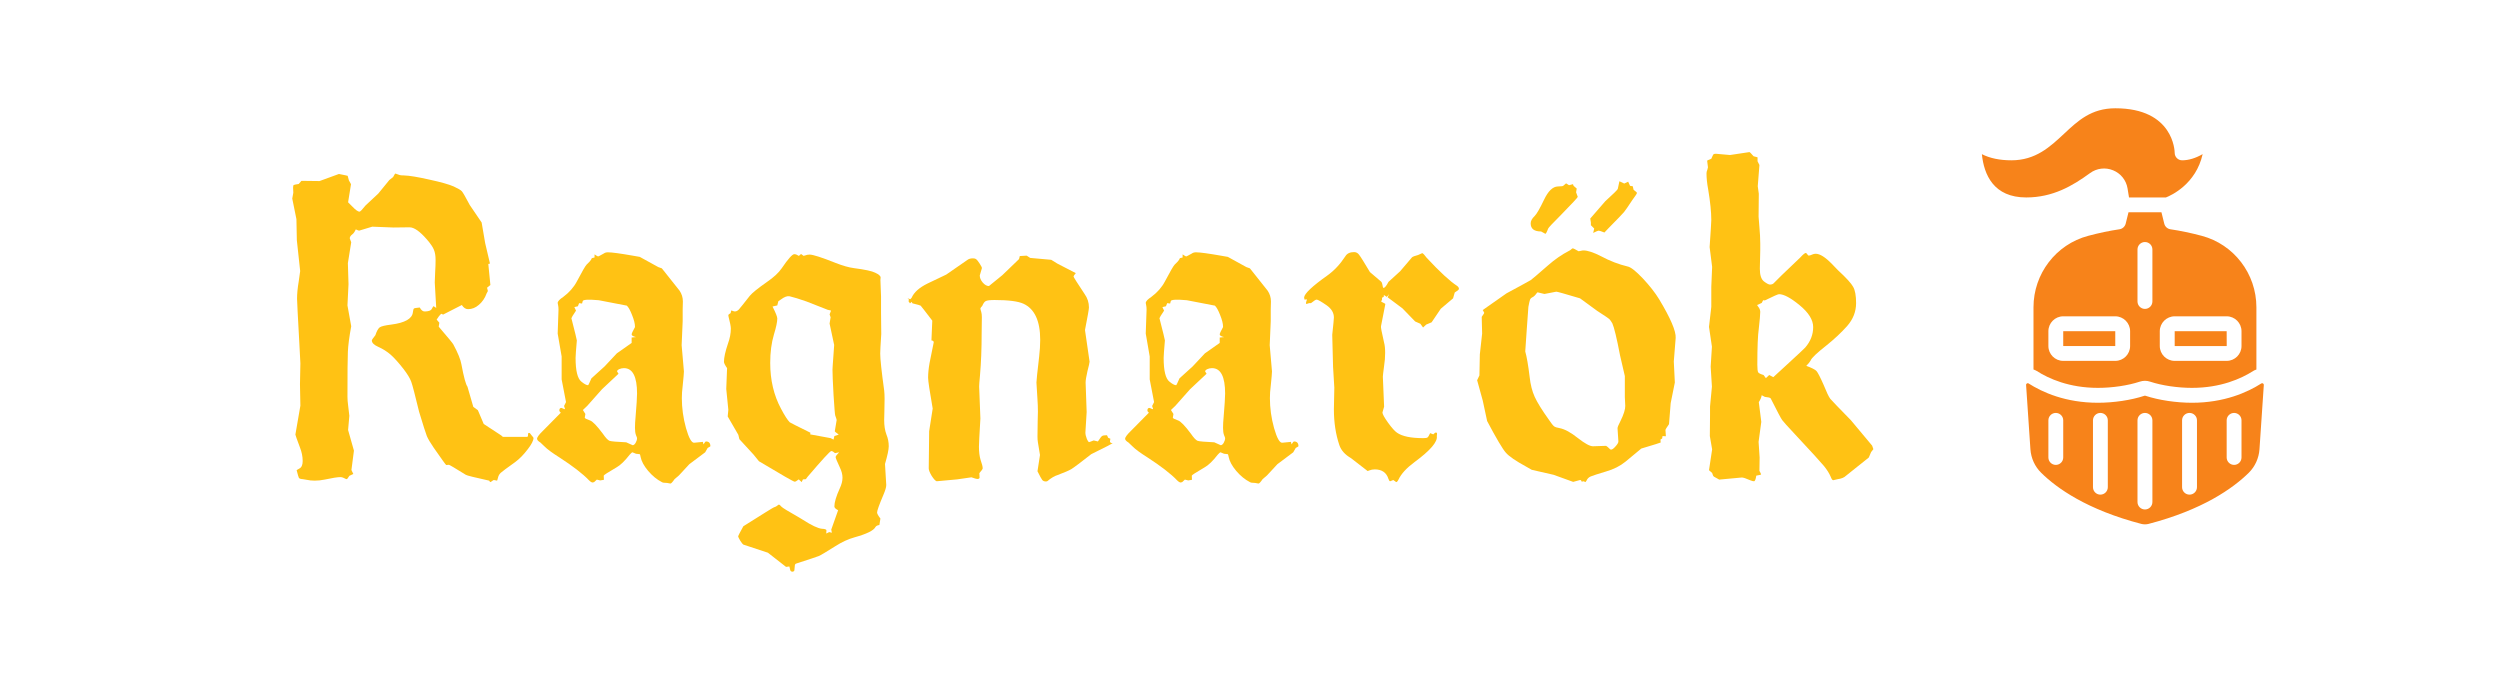 <svg xmlns="http://www.w3.org/2000/svg" xmlns:xlink="http://www.w3.org/1999/xlink" width="250" zoomAndPan="magnify" viewBox="0 0 187.5 52.5" height="70" preserveAspectRatio="xMidYMid meet" version="1.0"><defs><g/><clipPath id="478726a20f"><path d="M 151 28 L 170 28 L 170 39.324 L 151 39.324 Z M 151 28 " clip-rule="nonzero"/></clipPath><clipPath id="fa56014339"><path d="M 148.613 8.121 L 166 8.121 L 166 15 L 148.613 15 Z M 148.613 8.121 " clip-rule="nonzero"/></clipPath></defs><g fill="#ffc214" fill-opacity="1"><g transform="translate(20.107, 36.032)"><g><path d="M 9.547 -23.016 C 9.555 -23.016 9.66 -22.977 9.859 -22.906 C 9.922 -22.883 10.031 -22.875 10.188 -22.875 C 10.594 -22.863 11.227 -22.758 12.094 -22.562 C 12.957 -22.375 13.566 -22.203 13.922 -22.047 C 14.242 -21.898 14.445 -21.781 14.531 -21.688 C 14.613 -21.594 14.812 -21.25 15.125 -20.656 L 16.016 -19.344 L 16.281 -17.797 L 16.641 -16.266 L 16.516 -16.234 L 16.672 -14.656 L 16.422 -14.453 L 16.484 -14.203 L 16.391 -14.031 C 16.266 -13.676 16.07 -13.391 15.812 -13.172 C 15.562 -12.953 15.289 -12.844 15 -12.844 C 14.82 -12.844 14.664 -12.945 14.531 -13.156 L 13.125 -12.438 L 13 -12.5 C 12.977 -12.5 12.914 -12.438 12.812 -12.312 L 12.641 -12.062 L 12.844 -11.828 L 12.797 -11.531 C 13.504 -10.707 13.867 -10.266 13.891 -10.203 C 14.234 -9.566 14.438 -9.066 14.5 -8.703 C 14.676 -7.754 14.828 -7.195 14.953 -7.031 L 15.391 -5.516 L 15.734 -5.266 L 16.172 -4.234 L 17.484 -3.375 L 17.609 -3.266 L 19.297 -3.266 C 19.398 -3.266 19.457 -3.27 19.469 -3.281 C 19.488 -3.301 19.5 -3.375 19.5 -3.5 C 19.5 -3.539 19.52 -3.562 19.562 -3.562 C 19.602 -3.57 19.633 -3.555 19.656 -3.516 L 19.766 -3.375 C 19.859 -3.27 19.906 -3.207 19.906 -3.188 C 19.906 -2.988 19.754 -2.695 19.453 -2.312 C 19.16 -1.926 18.852 -1.613 18.531 -1.375 C 17.914 -0.938 17.551 -0.664 17.438 -0.562 C 17.332 -0.457 17.266 -0.328 17.234 -0.172 C 17.203 -0.047 17.18 0.016 17.172 0.016 L 16.938 -0.031 C 16.906 -0.031 16.852 0 16.781 0.062 C 16.719 0.102 16.676 0.125 16.656 0.125 C 16.656 0.125 16.629 0.086 16.578 0.016 C 15.492 -0.223 14.91 -0.367 14.828 -0.422 C 14.023 -0.922 13.602 -1.172 13.562 -1.172 L 13.359 -1.156 C 13.336 -1.156 13.023 -1.586 12.422 -2.453 C 12.172 -2.816 12 -3.109 11.906 -3.328 C 11.82 -3.547 11.629 -4.148 11.328 -5.141 C 11.023 -6.398 10.828 -7.156 10.734 -7.406 C 10.641 -7.664 10.445 -7.984 10.156 -8.359 C 9.789 -8.828 9.473 -9.18 9.203 -9.422 C 8.93 -9.66 8.617 -9.859 8.266 -10.016 C 7.941 -10.16 7.781 -10.32 7.781 -10.5 C 7.781 -10.539 7.867 -10.672 8.047 -10.891 C 8.148 -11.203 8.258 -11.398 8.375 -11.484 C 8.5 -11.566 8.785 -11.633 9.234 -11.688 C 10.266 -11.82 10.805 -12.129 10.859 -12.609 C 10.879 -12.773 10.906 -12.867 10.938 -12.891 C 10.969 -12.922 11.113 -12.945 11.375 -12.969 C 11.488 -12.758 11.617 -12.66 11.766 -12.672 C 12.035 -12.68 12.203 -12.738 12.266 -12.844 C 12.348 -13.008 12.398 -13.082 12.422 -13.062 L 12.609 -12.938 L 12.5 -14.844 C 12.5 -14.945 12.508 -15.211 12.531 -15.641 C 12.551 -15.941 12.562 -16.238 12.562 -16.531 C 12.562 -16.844 12.52 -17.098 12.438 -17.297 C 12.363 -17.492 12.188 -17.754 11.906 -18.078 C 11.383 -18.68 10.953 -18.984 10.609 -18.984 L 9.406 -18.969 L 7.812 -19.031 C 7.176 -18.832 6.848 -18.734 6.828 -18.734 C 6.797 -18.734 6.711 -18.766 6.578 -18.828 C 6.492 -18.641 6.406 -18.516 6.312 -18.453 C 6.188 -18.359 6.125 -18.258 6.125 -18.156 C 6.125 -18.145 6.16 -18.047 6.234 -17.859 L 5.984 -16.297 L 6.031 -14.719 L 5.953 -13.125 L 6.234 -11.562 C 6.086 -10.758 6.004 -10.125 5.984 -9.656 C 5.961 -9.188 5.953 -8.062 5.953 -6.281 C 5.953 -6.082 5.969 -5.867 6 -5.641 C 6.062 -5.148 6.094 -4.883 6.094 -4.844 L 6 -3.781 L 6.438 -2.234 L 6.25 -0.781 L 6.391 -0.484 L 6.094 -0.344 C 5.988 -0.176 5.926 -0.094 5.906 -0.094 C 5.863 -0.094 5.785 -0.125 5.672 -0.188 C 5.586 -0.227 5.508 -0.25 5.438 -0.25 C 5.219 -0.25 4.816 -0.188 4.234 -0.062 C 3.984 -0.008 3.738 0.016 3.5 0.016 C 3.281 0.016 3.078 -0.004 2.891 -0.047 C 2.742 -0.078 2.648 -0.094 2.609 -0.094 C 2.453 -0.102 2.352 -0.133 2.312 -0.188 C 2.281 -0.25 2.223 -0.441 2.141 -0.766 C 2.141 -0.773 2.207 -0.816 2.344 -0.891 C 2.508 -0.973 2.594 -1.16 2.594 -1.453 C 2.594 -1.797 2.523 -2.133 2.391 -2.469 C 2.16 -3.082 2.047 -3.406 2.047 -3.438 L 2.422 -5.609 L 2.391 -7.203 L 2.422 -8.781 L 2.344 -10.281 C 2.227 -12.363 2.172 -13.477 2.172 -13.625 C 2.172 -13.988 2.211 -14.422 2.297 -14.922 C 2.367 -15.398 2.406 -15.66 2.406 -15.703 L 2.156 -18.016 L 2.125 -19.594 L 1.812 -21.141 L 1.891 -21.578 L 1.875 -21.953 C 1.875 -22.066 1.891 -22.133 1.922 -22.156 C 1.961 -22.176 2.086 -22.203 2.297 -22.234 L 2.5 -22.469 L 3.859 -22.453 L 5.312 -22.984 C 5.75 -22.898 5.969 -22.852 5.969 -22.844 C 5.969 -22.844 6 -22.727 6.062 -22.5 L 6.219 -22.219 L 6 -20.859 L 6.312 -20.547 C 6.562 -20.285 6.742 -20.156 6.859 -20.156 C 6.91 -20.156 7.062 -20.312 7.312 -20.625 L 8.266 -21.516 L 9.094 -22.531 L 9.375 -22.75 C 9.469 -22.926 9.523 -23.016 9.547 -23.016 Z M 9.547 -23.016 "/></g></g></g><g fill="#ffc214" fill-opacity="1"><g transform="translate(39.685, 36.032)"><g><path d="M 2.422 -5.438 C 2.43 -5.438 2.445 -5.43 2.469 -5.422 C 2.602 -5.359 2.676 -5.332 2.688 -5.344 C 2.695 -5.352 2.676 -5.426 2.625 -5.562 C 2.625 -5.57 2.625 -5.582 2.625 -5.594 C 2.625 -5.602 2.672 -5.695 2.766 -5.875 L 2.438 -7.578 L 2.438 -9.297 L 2.141 -11.016 L 2.203 -12.812 C 2.203 -12.957 2.191 -13.066 2.172 -13.141 C 2.148 -13.242 2.141 -13.301 2.141 -13.312 C 2.148 -13.438 2.289 -13.586 2.562 -13.766 C 3.008 -14.098 3.348 -14.484 3.578 -14.922 C 3.973 -15.672 4.219 -16.094 4.312 -16.188 C 4.508 -16.375 4.617 -16.492 4.641 -16.547 C 4.68 -16.629 4.703 -16.672 4.703 -16.672 C 4.711 -16.68 4.781 -16.695 4.906 -16.719 L 4.906 -16.953 C 5.062 -16.848 5.148 -16.797 5.172 -16.797 C 5.191 -16.797 5.332 -16.867 5.594 -17.016 C 5.676 -17.078 5.781 -17.109 5.906 -17.109 C 6.207 -17.109 6.828 -17.023 7.766 -16.859 C 8.109 -16.805 8.285 -16.773 8.297 -16.766 L 9.688 -16 L 9.953 -15.906 L 11.281 -14.234 C 11.445 -13.992 11.531 -13.723 11.531 -13.422 C 11.531 -13.398 11.523 -13.203 11.516 -12.828 C 11.516 -12.641 11.516 -12.348 11.516 -11.953 L 11.438 -10.141 L 11.609 -8.172 C 11.609 -8.055 11.578 -7.695 11.516 -7.094 C 11.473 -6.758 11.453 -6.453 11.453 -6.172 C 11.453 -5.43 11.555 -4.68 11.766 -3.922 C 11.984 -3.16 12.191 -2.797 12.391 -2.828 L 13.031 -2.891 C 13.039 -2.879 13.055 -2.816 13.078 -2.703 C 13.16 -2.848 13.223 -2.922 13.266 -2.922 C 13.484 -2.922 13.594 -2.801 13.594 -2.562 C 13.594 -2.551 13.523 -2.508 13.391 -2.438 L 13.203 -2.109 L 12.016 -1.219 L 11.234 -0.375 L 10.906 -0.094 C 10.75 0.133 10.645 0.242 10.594 0.234 L 10.344 0.188 C 10.133 0.188 10.004 0.164 9.953 0.125 C 9.586 -0.062 9.242 -0.344 8.922 -0.719 C 8.609 -1.094 8.422 -1.441 8.359 -1.766 C 8.336 -1.891 8.316 -1.957 8.297 -1.969 C 8.273 -1.977 8.18 -1.988 8.016 -2 L 7.75 -2.109 C 7.719 -2.109 7.648 -2.051 7.547 -1.938 C 7.172 -1.457 6.844 -1.141 6.562 -0.984 C 5.914 -0.609 5.594 -0.398 5.594 -0.359 L 5.609 -0.047 L 5.328 0 C 5.16 -0.039 5.078 -0.062 5.078 -0.062 C 5.078 -0.062 5.008 0 4.875 0.125 C 4.863 0.125 4.828 0.133 4.766 0.156 C 4.691 0.156 4.598 0.098 4.484 -0.016 C 4.016 -0.504 3.281 -1.07 2.281 -1.719 C 1.738 -2.062 1.363 -2.336 1.156 -2.547 C 1.008 -2.691 0.906 -2.789 0.844 -2.844 C 0.676 -2.945 0.594 -3.039 0.594 -3.125 C 0.594 -3.238 0.742 -3.441 1.047 -3.734 L 2.375 -5.078 C 2.301 -5.141 2.266 -5.195 2.266 -5.25 C 2.266 -5.375 2.316 -5.438 2.422 -5.438 Z M 7.109 -8.422 C 6.984 -8.422 6.863 -8.395 6.75 -8.344 C 6.645 -8.289 6.594 -8.234 6.594 -8.172 L 6.703 -8 L 5.469 -6.844 L 4.359 -5.594 L 4.031 -5.281 L 4.219 -4.984 L 4.172 -4.703 C 4.172 -4.66 4.301 -4.594 4.562 -4.5 C 4.758 -4.438 5.082 -4.102 5.531 -3.5 C 5.738 -3.195 5.906 -3.02 6.031 -2.969 C 6.164 -2.926 6.582 -2.891 7.281 -2.859 L 7.766 -2.641 C 7.836 -2.641 7.91 -2.695 7.984 -2.812 C 8.055 -2.938 8.094 -3.055 8.094 -3.172 C 8.094 -3.203 8.066 -3.273 8.016 -3.391 C 7.961 -3.535 7.938 -3.719 7.938 -3.938 C 7.938 -4.188 7.953 -4.469 7.984 -4.781 C 8.055 -5.633 8.094 -6.211 8.094 -6.516 C 8.094 -7.785 7.766 -8.422 7.109 -8.422 Z M 5.219 -13.516 C 4.426 -13.586 4.023 -13.562 4.016 -13.438 L 3.969 -13.266 L 3.75 -13.297 L 3.656 -13.062 L 3.391 -13 L 3.516 -12.734 C 3.285 -12.391 3.172 -12.203 3.172 -12.172 C 3.172 -12.172 3.172 -12.164 3.172 -12.156 C 3.441 -11.102 3.578 -10.551 3.578 -10.5 C 3.516 -9.781 3.484 -9.344 3.484 -9.188 C 3.484 -8.227 3.629 -7.633 3.922 -7.406 C 4.141 -7.227 4.305 -7.141 4.422 -7.141 C 4.441 -7.141 4.523 -7.312 4.672 -7.656 L 5.656 -8.547 L 6.578 -9.531 L 7.688 -10.312 L 7.688 -10.719 L 8.016 -10.75 C 7.797 -10.801 7.688 -10.867 7.688 -10.953 C 7.688 -11.016 7.77 -11.195 7.938 -11.5 C 7.938 -11.508 7.938 -11.52 7.938 -11.531 C 7.938 -11.758 7.863 -12.051 7.719 -12.406 C 7.582 -12.758 7.453 -12.992 7.328 -13.109 Z M 5.219 -13.516 "/></g></g></g><g fill="#ffc214" fill-opacity="1"><g transform="translate(53.375, 36.032)"><g><path d="M 5.031 1.812 C 5.082 1.812 5.148 1.863 5.234 1.969 C 5.305 2.051 5.75 2.32 6.562 2.781 C 6.645 2.832 6.738 2.891 6.844 2.953 C 7.488 3.367 7.961 3.594 8.266 3.625 C 8.492 3.633 8.609 3.676 8.609 3.75 L 8.594 3.984 L 8.812 3.875 L 9.016 3.922 L 8.969 3.688 L 9.484 2.234 C 9.297 2.141 9.203 2.047 9.203 1.953 C 9.203 1.648 9.336 1.195 9.609 0.594 C 9.742 0.312 9.812 0.047 9.812 -0.203 C 9.812 -0.453 9.742 -0.711 9.609 -0.984 C 9.398 -1.43 9.297 -1.688 9.297 -1.75 C 9.297 -1.812 9.383 -1.93 9.562 -2.109 L 9.25 -2.047 C 9.25 -2.047 9.203 -2.082 9.109 -2.156 C 9.066 -2.188 9.02 -2.203 8.969 -2.203 C 8.883 -2.203 8.289 -1.555 7.188 -0.266 L 7.062 -0.094 L 6.844 -0.078 L 6.75 0.125 C 6.613 -0.008 6.539 -0.078 6.531 -0.078 C 6.52 -0.078 6.453 -0.031 6.328 0.062 C 6.297 0.082 6.258 0.094 6.219 0.094 C 6.145 0.094 5.254 -0.414 3.547 -1.438 L 3.141 -1.938 L 2.078 -3.094 L 2 -3.422 L 1.203 -4.797 L 1.25 -5.297 L 1.094 -6.859 L 1.156 -8.422 C 1 -8.648 0.922 -8.805 0.922 -8.891 C 0.922 -9.211 1.02 -9.664 1.219 -10.25 C 1.363 -10.645 1.438 -11.023 1.438 -11.391 C 1.438 -11.547 1.379 -11.844 1.266 -12.281 C 1.254 -12.32 1.25 -12.359 1.25 -12.391 C 1.25 -12.43 1.305 -12.484 1.422 -12.547 L 1.469 -12.75 C 1.469 -12.75 1.531 -12.727 1.656 -12.688 C 1.688 -12.676 1.711 -12.672 1.734 -12.672 C 1.836 -12.672 1.938 -12.719 2.031 -12.812 C 2.125 -12.914 2.398 -13.258 2.859 -13.844 C 3.035 -14.062 3.469 -14.41 4.156 -14.891 C 4.656 -15.234 5.02 -15.57 5.25 -15.906 C 5.738 -16.625 6.055 -16.977 6.203 -16.969 C 6.297 -16.969 6.406 -16.926 6.531 -16.844 L 6.547 -16.844 C 6.547 -16.844 6.598 -16.891 6.703 -16.984 C 6.816 -16.891 6.879 -16.844 6.891 -16.844 C 6.91 -16.844 6.953 -16.852 7.016 -16.875 C 7.109 -16.914 7.219 -16.938 7.344 -16.938 C 7.602 -16.938 8.254 -16.727 9.297 -16.312 C 9.828 -16.102 10.285 -15.973 10.672 -15.922 C 11.492 -15.816 12.023 -15.703 12.266 -15.578 C 12.535 -15.453 12.672 -15.332 12.672 -15.219 L 12.656 -15.031 L 12.703 -13.797 L 12.703 -12.562 L 12.719 -10.984 C 12.664 -10.148 12.641 -9.66 12.641 -9.516 C 12.641 -9.117 12.738 -8.195 12.938 -6.75 C 12.957 -6.582 12.969 -6.375 12.969 -6.125 C 12.969 -5.914 12.961 -5.594 12.953 -5.156 C 12.941 -4.938 12.938 -4.727 12.938 -4.531 C 12.938 -4.113 12.992 -3.75 13.109 -3.438 C 13.223 -3.164 13.281 -2.875 13.281 -2.562 C 13.281 -2.32 13.188 -1.879 13 -1.234 L 13.094 0.344 C 13.094 0.508 13.02 0.758 12.875 1.094 C 12.562 1.832 12.406 2.27 12.406 2.406 C 12.406 2.488 12.488 2.641 12.656 2.859 L 12.578 3.344 C 12.43 3.363 12.332 3.414 12.281 3.5 C 12.145 3.758 11.625 4.016 10.719 4.266 C 10.238 4.398 9.754 4.625 9.266 4.938 C 8.578 5.375 8.164 5.617 8.031 5.672 C 7.906 5.723 7.344 5.91 6.344 6.234 C 6.27 6.254 6.234 6.316 6.234 6.422 L 6.203 6.75 C 6.172 6.82 6.113 6.852 6.031 6.844 C 5.957 6.832 5.91 6.789 5.891 6.719 L 5.828 6.453 L 5.578 6.484 L 4.219 5.422 L 2.375 4.812 C 2.332 4.789 2.254 4.691 2.141 4.516 C 2.035 4.336 1.984 4.227 1.984 4.188 C 1.984 4.164 2.113 3.914 2.375 3.438 C 3.863 2.5 4.629 2.023 4.672 2.016 C 4.773 1.992 4.895 1.926 5.031 1.812 Z M 4.578 -13.047 C 4.566 -13.035 4.566 -13.023 4.578 -13.016 C 4.805 -12.566 4.922 -12.273 4.922 -12.141 C 4.922 -11.891 4.836 -11.492 4.672 -10.953 C 4.484 -10.328 4.391 -9.613 4.391 -8.812 C 4.391 -7.531 4.66 -6.383 5.203 -5.375 C 5.473 -4.863 5.691 -4.523 5.859 -4.359 C 5.898 -4.328 6.414 -4.066 7.406 -3.578 L 7.391 -3.453 L 8.922 -3.172 L 9.141 -3.062 L 9.203 -3.328 L 9.531 -3.438 C 9.332 -3.582 9.234 -3.664 9.234 -3.688 L 9.375 -4.531 C 9.375 -4.562 9.336 -4.676 9.266 -4.875 C 9.242 -4.938 9.203 -5.445 9.141 -6.406 C 9.086 -7.363 9.062 -8 9.062 -8.312 C 9.062 -8.426 9.066 -8.523 9.078 -8.609 C 9.148 -9.629 9.188 -10.145 9.188 -10.156 L 8.844 -11.766 L 8.922 -12.234 L 8.844 -12.453 L 8.953 -12.734 C 8.953 -12.742 8.867 -12.766 8.703 -12.797 L 7.109 -13.422 C 6.578 -13.609 6.156 -13.738 5.844 -13.812 C 5.664 -13.844 5.453 -13.766 5.203 -13.578 L 5 -13.438 L 4.922 -13.125 Z M 4.578 -13.047 "/></g></g></g><g fill="#ffc214" fill-opacity="1"><g transform="translate(67.577, 36.032)"><g><path d="M 15.875 -2.797 L 15.516 -2.594 L 14.266 -1.969 C 13.453 -1.332 12.953 -0.957 12.766 -0.844 C 12.586 -0.738 12.25 -0.594 11.75 -0.406 C 11.508 -0.332 11.254 -0.18 10.984 0.047 C 10.961 0.066 10.922 0.078 10.859 0.078 C 10.742 0.078 10.656 0.039 10.594 -0.031 C 10.531 -0.113 10.41 -0.332 10.234 -0.688 L 10.422 -1.906 C 10.422 -1.906 10.367 -2.223 10.266 -2.859 C 10.242 -2.992 10.234 -3.141 10.234 -3.297 C 10.234 -3.547 10.238 -3.938 10.25 -4.469 C 10.258 -4.676 10.266 -4.906 10.266 -5.156 C 10.266 -5.5 10.254 -5.801 10.234 -6.062 C 10.18 -6.883 10.156 -7.312 10.156 -7.344 C 10.156 -7.477 10.223 -8.125 10.359 -9.281 C 10.41 -9.719 10.438 -10.141 10.438 -10.547 C 10.438 -11.961 10.02 -12.863 9.188 -13.25 C 8.781 -13.438 8.055 -13.531 7.016 -13.531 C 6.68 -13.531 6.461 -13.504 6.359 -13.453 C 6.266 -13.41 6.176 -13.289 6.094 -13.094 C 6 -12.988 5.953 -12.926 5.953 -12.906 C 5.953 -12.852 5.973 -12.766 6.016 -12.641 C 6.047 -12.535 6.062 -12.406 6.062 -12.25 L 6.047 -11.031 C 6.047 -9.875 6.004 -8.82 5.922 -7.875 C 5.879 -7.426 5.859 -7.148 5.859 -7.047 L 5.953 -4.641 C 5.879 -3.43 5.844 -2.727 5.844 -2.531 C 5.844 -2.145 5.883 -1.812 5.969 -1.531 C 6.07 -1.25 6.125 -1.039 6.125 -0.906 C 6.125 -0.852 6.039 -0.734 5.875 -0.547 L 5.891 -0.203 C 5.879 -0.141 5.82 -0.109 5.719 -0.109 C 5.664 -0.109 5.52 -0.148 5.281 -0.234 L 4.203 -0.078 L 2.672 0.062 C 2.578 0.031 2.453 -0.102 2.297 -0.344 C 2.148 -0.594 2.078 -0.781 2.078 -0.906 L 2.094 -2.203 L 2.109 -3.688 L 2.375 -5.391 C 2.145 -6.703 2.031 -7.473 2.031 -7.703 C 2.031 -8.023 2.066 -8.395 2.141 -8.812 C 2.348 -9.82 2.453 -10.336 2.453 -10.359 C 2.453 -10.441 2.395 -10.488 2.281 -10.5 L 2.344 -11.984 C 1.781 -12.723 1.488 -13.098 1.469 -13.109 C 1.445 -13.129 1.242 -13.188 0.859 -13.281 L 0.797 -13.391 L 0.672 -13.281 L 0.562 -13.438 L 0.594 -13.562 L 0.484 -13.656 L 0.703 -13.594 C 0.711 -13.594 0.742 -13.629 0.797 -13.703 C 0.973 -14.109 1.367 -14.461 1.984 -14.766 C 2.898 -15.203 3.367 -15.426 3.391 -15.438 C 3.422 -15.457 3.945 -15.82 4.969 -16.531 C 5.07 -16.613 5.211 -16.656 5.391 -16.656 C 5.484 -16.656 5.555 -16.641 5.609 -16.609 C 5.691 -16.555 5.789 -16.438 5.906 -16.25 C 6.031 -16.062 6.082 -15.945 6.062 -15.906 C 5.957 -15.57 5.906 -15.395 5.906 -15.375 C 5.906 -15.195 5.977 -15.02 6.125 -14.844 C 6.281 -14.664 6.438 -14.578 6.594 -14.578 L 7.594 -15.391 C 8.414 -16.18 8.832 -16.582 8.844 -16.594 C 8.852 -16.602 8.875 -16.68 8.906 -16.828 L 9.422 -16.859 L 9.688 -16.688 L 11.266 -16.547 L 11.719 -16.266 L 13.109 -15.547 C 12.992 -15.41 12.938 -15.328 12.938 -15.297 C 12.938 -15.254 13.211 -14.816 13.766 -13.984 C 13.984 -13.68 14.094 -13.344 14.094 -12.969 C 14.094 -12.844 13.992 -12.281 13.797 -11.281 L 14.141 -8.906 C 14.141 -8.832 14.086 -8.598 13.984 -8.203 C 13.891 -7.797 13.844 -7.508 13.844 -7.344 L 13.922 -5.125 L 13.828 -3.594 C 13.828 -3.457 13.863 -3.297 13.938 -3.109 C 14.02 -2.93 14.082 -2.852 14.125 -2.875 L 14.453 -3 L 14.766 -2.922 C 14.922 -3.16 15.023 -3.297 15.078 -3.328 C 15.129 -3.367 15.242 -3.391 15.422 -3.391 C 15.453 -3.391 15.488 -3.328 15.531 -3.203 L 15.703 -3.125 L 15.672 -2.953 C 15.66 -2.848 15.727 -2.797 15.875 -2.797 Z M 15.875 -2.797 "/></g></g></g><g fill="#ffc214" fill-opacity="1"><g transform="translate(83.79, 36.032)"><g><path d="M 2.422 -5.438 C 2.43 -5.438 2.445 -5.43 2.469 -5.422 C 2.602 -5.359 2.676 -5.332 2.688 -5.344 C 2.695 -5.352 2.676 -5.426 2.625 -5.562 C 2.625 -5.57 2.625 -5.582 2.625 -5.594 C 2.625 -5.602 2.672 -5.695 2.766 -5.875 L 2.438 -7.578 L 2.438 -9.297 L 2.141 -11.016 L 2.203 -12.812 C 2.203 -12.957 2.191 -13.066 2.172 -13.141 C 2.148 -13.242 2.141 -13.301 2.141 -13.312 C 2.148 -13.438 2.289 -13.586 2.562 -13.766 C 3.008 -14.098 3.348 -14.484 3.578 -14.922 C 3.973 -15.672 4.219 -16.094 4.312 -16.188 C 4.508 -16.375 4.617 -16.492 4.641 -16.547 C 4.68 -16.629 4.703 -16.672 4.703 -16.672 C 4.711 -16.68 4.781 -16.695 4.906 -16.719 L 4.906 -16.953 C 5.062 -16.848 5.148 -16.797 5.172 -16.797 C 5.191 -16.797 5.332 -16.867 5.594 -17.016 C 5.676 -17.078 5.781 -17.109 5.906 -17.109 C 6.207 -17.109 6.828 -17.023 7.766 -16.859 C 8.109 -16.805 8.285 -16.773 8.297 -16.766 L 9.688 -16 L 9.953 -15.906 L 11.281 -14.234 C 11.445 -13.992 11.531 -13.723 11.531 -13.422 C 11.531 -13.398 11.523 -13.203 11.516 -12.828 C 11.516 -12.641 11.516 -12.348 11.516 -11.953 L 11.438 -10.141 L 11.609 -8.172 C 11.609 -8.055 11.578 -7.695 11.516 -7.094 C 11.473 -6.758 11.453 -6.453 11.453 -6.172 C 11.453 -5.43 11.555 -4.68 11.766 -3.922 C 11.984 -3.16 12.191 -2.797 12.391 -2.828 L 13.031 -2.891 C 13.039 -2.879 13.055 -2.816 13.078 -2.703 C 13.16 -2.848 13.223 -2.922 13.266 -2.922 C 13.484 -2.922 13.594 -2.801 13.594 -2.562 C 13.594 -2.551 13.523 -2.508 13.391 -2.438 L 13.203 -2.109 L 12.016 -1.219 L 11.234 -0.375 L 10.906 -0.094 C 10.75 0.133 10.645 0.242 10.594 0.234 L 10.344 0.188 C 10.133 0.188 10.004 0.164 9.953 0.125 C 9.586 -0.062 9.242 -0.344 8.922 -0.719 C 8.609 -1.094 8.422 -1.441 8.359 -1.766 C 8.336 -1.891 8.316 -1.957 8.297 -1.969 C 8.273 -1.977 8.18 -1.988 8.016 -2 L 7.75 -2.109 C 7.719 -2.109 7.648 -2.051 7.547 -1.938 C 7.172 -1.457 6.844 -1.141 6.562 -0.984 C 5.914 -0.609 5.594 -0.398 5.594 -0.359 L 5.609 -0.047 L 5.328 0 C 5.16 -0.039 5.078 -0.062 5.078 -0.062 C 5.078 -0.062 5.008 0 4.875 0.125 C 4.863 0.125 4.828 0.133 4.766 0.156 C 4.691 0.156 4.598 0.098 4.484 -0.016 C 4.016 -0.504 3.281 -1.07 2.281 -1.719 C 1.738 -2.062 1.363 -2.336 1.156 -2.547 C 1.008 -2.691 0.906 -2.789 0.844 -2.844 C 0.676 -2.945 0.594 -3.039 0.594 -3.125 C 0.594 -3.238 0.742 -3.441 1.047 -3.734 L 2.375 -5.078 C 2.301 -5.141 2.266 -5.195 2.266 -5.25 C 2.266 -5.375 2.316 -5.438 2.422 -5.438 Z M 7.109 -8.422 C 6.984 -8.422 6.863 -8.395 6.75 -8.344 C 6.645 -8.289 6.594 -8.234 6.594 -8.172 L 6.703 -8 L 5.469 -6.844 L 4.359 -5.594 L 4.031 -5.281 L 4.219 -4.984 L 4.172 -4.703 C 4.172 -4.66 4.301 -4.594 4.562 -4.5 C 4.758 -4.438 5.082 -4.102 5.531 -3.5 C 5.738 -3.195 5.906 -3.02 6.031 -2.969 C 6.164 -2.926 6.582 -2.891 7.281 -2.859 L 7.766 -2.641 C 7.836 -2.641 7.91 -2.695 7.984 -2.812 C 8.055 -2.938 8.094 -3.055 8.094 -3.172 C 8.094 -3.203 8.066 -3.273 8.016 -3.391 C 7.961 -3.535 7.938 -3.719 7.938 -3.938 C 7.938 -4.188 7.953 -4.469 7.984 -4.781 C 8.055 -5.633 8.094 -6.211 8.094 -6.516 C 8.094 -7.785 7.766 -8.422 7.109 -8.422 Z M 5.219 -13.516 C 4.426 -13.586 4.023 -13.562 4.016 -13.438 L 3.969 -13.266 L 3.75 -13.297 L 3.656 -13.062 L 3.391 -13 L 3.516 -12.734 C 3.285 -12.391 3.172 -12.203 3.172 -12.172 C 3.172 -12.172 3.172 -12.164 3.172 -12.156 C 3.441 -11.102 3.578 -10.551 3.578 -10.5 C 3.516 -9.781 3.484 -9.344 3.484 -9.188 C 3.484 -8.227 3.629 -7.633 3.922 -7.406 C 4.141 -7.227 4.305 -7.141 4.422 -7.141 C 4.441 -7.141 4.523 -7.312 4.672 -7.656 L 5.656 -8.547 L 6.578 -9.531 L 7.688 -10.312 L 7.688 -10.719 L 8.016 -10.75 C 7.797 -10.801 7.688 -10.867 7.688 -10.953 C 7.688 -11.016 7.77 -11.195 7.938 -11.5 C 7.938 -11.508 7.938 -11.52 7.938 -11.531 C 7.938 -11.758 7.863 -12.051 7.719 -12.406 C 7.582 -12.758 7.453 -12.992 7.328 -13.109 Z M 5.219 -13.516 "/></g></g></g><g fill="#ffc214" fill-opacity="1"><g transform="translate(97.48, 36.032)"><g><path d="M 9.188 -17.047 C 9.258 -17.023 9.367 -16.91 9.516 -16.703 C 10.504 -15.641 11.266 -14.938 11.797 -14.594 C 11.898 -14.52 11.945 -14.441 11.938 -14.359 C 11.938 -14.305 11.832 -14.219 11.625 -14.094 L 11.5 -13.656 L 10.578 -12.875 L 9.891 -11.859 L 9.484 -11.688 L 9.25 -11.469 L 9.047 -11.75 L 8.656 -11.922 L 7.703 -12.906 L 6.594 -13.734 L 6.703 -13.969 L 6.531 -13.766 L 6.312 -13.906 L 6.297 -13.766 L 6.172 -13.703 L 6.172 -13.547 L 6.109 -13.438 C 6.098 -13.414 6.16 -13.375 6.297 -13.312 C 6.379 -13.27 6.422 -13.242 6.422 -13.234 L 6.094 -11.562 C 6.07 -11.52 6.148 -11.109 6.328 -10.328 C 6.379 -10.148 6.406 -9.895 6.406 -9.562 C 6.406 -9.238 6.379 -8.914 6.328 -8.594 C 6.266 -8.125 6.234 -7.852 6.234 -7.781 L 6.328 -5.531 L 6.203 -5.094 C 6.203 -4.977 6.344 -4.723 6.625 -4.328 C 6.906 -3.941 7.129 -3.691 7.297 -3.578 C 7.691 -3.305 8.344 -3.172 9.25 -3.172 C 9.426 -3.172 9.535 -3.188 9.578 -3.219 C 9.629 -3.25 9.695 -3.359 9.781 -3.547 L 10.016 -3.453 C 10.016 -3.453 10.02 -3.457 10.031 -3.469 C 10.113 -3.551 10.172 -3.594 10.203 -3.594 C 10.273 -3.594 10.305 -3.555 10.297 -3.484 L 10.281 -3.328 C 10.352 -2.898 9.797 -2.25 8.609 -1.375 C 8.016 -0.938 7.613 -0.5 7.406 -0.062 C 7.344 0.062 7.285 0.125 7.234 0.125 L 7.016 -0.031 L 6.781 0.062 C 6.738 0.062 6.695 0.004 6.656 -0.109 C 6.508 -0.586 6.164 -0.828 5.625 -0.828 C 5.477 -0.828 5.344 -0.801 5.219 -0.75 L 5.094 -0.703 L 3.844 -1.672 C 3.395 -1.93 3.102 -2.258 2.969 -2.656 C 2.695 -3.469 2.562 -4.359 2.562 -5.328 L 2.594 -6.953 L 2.5 -8.516 L 2.438 -10.922 C 2.52 -11.691 2.562 -12.125 2.562 -12.219 C 2.562 -12.57 2.383 -12.875 2.031 -13.125 C 1.613 -13.414 1.359 -13.562 1.266 -13.562 C 1.203 -13.562 1.062 -13.473 0.844 -13.297 L 0.703 -13.297 L 0.516 -13.234 C 0.484 -13.234 0.469 -13.258 0.469 -13.312 C 0.469 -13.344 0.492 -13.43 0.547 -13.578 L 0.359 -13.562 L 0.328 -13.719 C 0.348 -14.008 0.93 -14.562 2.078 -15.375 C 2.586 -15.738 3.035 -16.219 3.422 -16.812 C 3.547 -17.02 3.766 -17.125 4.078 -17.125 C 4.234 -17.125 4.359 -17.055 4.453 -16.922 C 4.555 -16.797 4.828 -16.363 5.266 -15.625 C 5.797 -15.176 6.078 -14.938 6.109 -14.906 C 6.141 -14.883 6.164 -14.828 6.188 -14.734 C 6.219 -14.535 6.25 -14.438 6.281 -14.438 C 6.375 -14.438 6.5 -14.586 6.656 -14.891 L 7.531 -15.688 C 8.07 -16.332 8.367 -16.68 8.422 -16.734 C 8.484 -16.785 8.633 -16.844 8.875 -16.906 Z M 9.188 -17.047 "/></g></g></g><g fill="#ffc214" fill-opacity="1"><g transform="translate(109.785, 36.032)"><g><path d="M 9.125 0.125 L 8.984 0.062 L 8.844 0.094 C 8.844 0.094 8.828 0.062 8.797 0 C 8.785 -0.02 8.758 -0.031 8.719 -0.031 L 8.203 0.109 L 6.734 -0.422 C 5.672 -0.66 5.125 -0.785 5.094 -0.797 C 5.07 -0.805 4.926 -0.891 4.656 -1.047 C 3.895 -1.461 3.395 -1.805 3.156 -2.078 C 2.914 -2.348 2.445 -3.141 1.75 -4.453 L 1.422 -5.984 L 1 -7.516 L 1.172 -7.875 L 1.203 -9.453 L 1.375 -11.016 L 1.344 -12.266 C 1.344 -12.273 1.383 -12.336 1.469 -12.453 C 1.508 -12.504 1.531 -12.547 1.531 -12.578 C 1.531 -12.578 1.5 -12.633 1.438 -12.75 C 1.426 -12.758 1.422 -12.77 1.422 -12.781 L 3.203 -14.031 C 4.305 -14.625 4.914 -14.957 5.031 -15.031 C 5.145 -15.113 5.57 -15.477 6.312 -16.125 C 6.832 -16.582 7.359 -16.945 7.891 -17.219 C 7.953 -17.25 7.992 -17.273 8.016 -17.297 C 8.086 -17.367 8.145 -17.406 8.188 -17.406 C 8.219 -17.406 8.359 -17.332 8.609 -17.188 C 8.617 -17.188 8.676 -17.195 8.781 -17.219 C 8.844 -17.238 8.906 -17.25 8.969 -17.25 C 9.289 -17.25 9.734 -17.102 10.297 -16.812 C 10.961 -16.457 11.625 -16.203 12.281 -16.047 C 12.52 -16.004 12.898 -15.707 13.422 -15.156 C 13.941 -14.602 14.352 -14.078 14.656 -13.578 C 15.508 -12.16 15.922 -11.195 15.891 -10.688 L 15.75 -8.922 L 15.828 -7.344 L 15.516 -5.797 L 15.391 -4.219 C 15.211 -3.969 15.125 -3.82 15.125 -3.781 L 15.156 -3.312 L 14.906 -3.328 L 14.875 -3.141 C 14.789 -3.098 14.75 -3.07 14.75 -3.062 L 14.766 -2.844 C 14.766 -2.832 14.281 -2.68 13.312 -2.391 C 13.301 -2.379 12.906 -2.051 12.125 -1.406 C 11.727 -1.082 11.242 -0.836 10.672 -0.672 C 10.047 -0.484 9.66 -0.359 9.516 -0.297 C 9.367 -0.234 9.266 -0.129 9.203 0.016 C 9.16 0.086 9.133 0.125 9.125 0.125 Z M 10.672 -2.594 C 10.711 -2.582 10.816 -2.492 10.984 -2.328 C 11.004 -2.316 11.023 -2.312 11.047 -2.312 C 11.129 -2.312 11.238 -2.391 11.375 -2.547 C 11.52 -2.703 11.594 -2.828 11.594 -2.922 L 11.531 -3.891 C 11.52 -3.973 11.594 -4.16 11.75 -4.453 C 12 -4.961 12.117 -5.344 12.109 -5.594 L 12.078 -6.25 L 12.078 -7.828 L 11.719 -9.375 C 11.469 -10.688 11.273 -11.488 11.141 -11.781 C 11.035 -11.957 10.957 -12.066 10.906 -12.109 C 10.852 -12.16 10.551 -12.363 10 -12.719 L 8.719 -13.656 C 7.57 -14 6.977 -14.164 6.938 -14.156 L 6.047 -13.984 L 5.531 -14.109 C 5.52 -14.109 5.461 -14.039 5.359 -13.906 C 5.336 -13.875 5.285 -13.828 5.203 -13.766 C 5.078 -13.711 5 -13.645 4.969 -13.562 C 4.938 -13.477 4.895 -13.297 4.844 -13.016 C 4.832 -12.922 4.789 -12.344 4.719 -11.281 C 4.645 -10.219 4.609 -9.68 4.609 -9.672 C 4.723 -9.273 4.832 -8.641 4.938 -7.766 C 5 -7.191 5.125 -6.695 5.312 -6.281 C 5.5 -5.863 5.863 -5.273 6.406 -4.516 C 6.562 -4.285 6.68 -4.133 6.766 -4.062 C 6.848 -4 6.988 -3.953 7.188 -3.922 C 7.57 -3.848 8.031 -3.598 8.562 -3.172 C 9.082 -2.766 9.457 -2.562 9.688 -2.562 Z M 7.672 -22.281 L 7.891 -22.141 L 8.188 -22.219 L 8.234 -22.094 L 8.469 -21.891 L 8.422 -21.609 L 8.547 -21.266 C 8.547 -21.223 8.129 -20.773 7.297 -19.922 C 6.672 -19.297 6.348 -18.953 6.328 -18.891 C 6.223 -18.609 6.148 -18.477 6.109 -18.5 L 5.797 -18.672 C 5.273 -18.672 5.016 -18.875 5.016 -19.281 C 5.016 -19.457 5.113 -19.641 5.312 -19.828 C 5.469 -19.984 5.703 -20.391 6.016 -21.047 C 6.328 -21.703 6.672 -22.035 7.047 -22.047 C 7.305 -22.055 7.441 -22.07 7.453 -22.094 C 7.461 -22.094 7.535 -22.156 7.672 -22.281 Z M 11.672 -22.438 L 12.031 -22.266 L 12.328 -22.406 L 12.469 -22.094 L 12.672 -22.062 L 12.734 -21.797 C 12.898 -21.672 12.984 -21.598 12.984 -21.578 C 12.984 -21.523 12.945 -21.453 12.875 -21.359 C 12.812 -21.273 12.734 -21.164 12.641 -21.031 C 12.328 -20.551 12.117 -20.25 12.016 -20.125 C 11.922 -20.008 11.523 -19.598 10.828 -18.891 L 10.547 -18.594 C 10.305 -18.688 10.16 -18.734 10.109 -18.734 C 10.066 -18.734 9.93 -18.676 9.703 -18.562 L 9.781 -18.891 L 9.531 -19.141 L 9.531 -19.344 L 9.484 -19.641 C 9.484 -19.641 9.859 -20.07 10.609 -20.938 C 11.203 -21.477 11.516 -21.785 11.547 -21.859 C 11.555 -21.891 11.598 -22.082 11.672 -22.438 Z M 11.672 -22.438 "/></g></g></g><g fill="#ffc214" fill-opacity="1"><g transform="translate(126.691, 36.032)"><g><path d="M 5.438 -6.391 C 5.406 -6.211 5.332 -6.039 5.219 -5.875 L 5.406 -4.391 L 5.203 -2.891 L 5.281 -1.719 L 5.266 -0.719 C 5.336 -0.594 5.379 -0.504 5.391 -0.453 C 5.391 -0.43 5.27 -0.398 5.031 -0.359 C 4.988 -0.078 4.93 0.062 4.859 0.062 C 4.785 0.062 4.703 0.039 4.609 0 C 4.254 -0.156 4.031 -0.227 3.938 -0.219 L 2.25 -0.062 C 2.094 -0.156 1.961 -0.227 1.859 -0.281 C 1.805 -0.312 1.758 -0.406 1.719 -0.562 L 1.484 -0.766 L 1.719 -2.328 L 1.547 -3.328 L 1.562 -4.922 L 1.562 -5.547 L 1.703 -7.031 L 1.609 -8.531 L 1.703 -10.031 L 1.484 -11.516 L 1.656 -13.016 L 1.656 -14.516 L 1.719 -16.016 L 1.531 -17.5 C 1.613 -18.695 1.656 -19.375 1.656 -19.531 C 1.656 -20.125 1.578 -20.891 1.422 -21.828 C 1.336 -22.285 1.297 -22.688 1.297 -23.031 C 1.297 -23.113 1.316 -23.203 1.359 -23.297 C 1.391 -23.41 1.406 -23.473 1.406 -23.484 L 1.344 -23.984 C 1.344 -23.992 1.445 -24.039 1.656 -24.125 C 1.738 -24.312 1.789 -24.422 1.812 -24.453 C 1.844 -24.484 1.906 -24.5 2 -24.5 C 2.039 -24.5 2.395 -24.469 3.062 -24.406 L 4.516 -24.625 C 4.547 -24.625 4.648 -24.52 4.828 -24.312 L 5.125 -24.234 L 5.125 -23.938 L 5.266 -23.656 L 5.141 -22.062 L 5.219 -21.5 L 5.203 -19.781 C 5.203 -19.707 5.223 -19.441 5.266 -18.984 C 5.305 -18.555 5.328 -18.148 5.328 -17.766 C 5.328 -17.586 5.328 -17.414 5.328 -17.25 C 5.305 -16.551 5.297 -16.094 5.297 -15.875 C 5.297 -15.406 5.398 -15.086 5.609 -14.922 C 5.816 -14.766 5.969 -14.688 6.062 -14.688 C 6.156 -14.688 6.238 -14.711 6.312 -14.766 C 6.383 -14.828 6.586 -15.031 6.922 -15.375 L 8.328 -16.719 C 8.535 -16.945 8.676 -17.062 8.75 -17.062 C 8.758 -17.062 8.77 -17.055 8.781 -17.047 C 8.883 -16.922 8.941 -16.859 8.953 -16.859 C 9.016 -16.859 9.129 -16.895 9.297 -16.969 C 9.367 -16.988 9.43 -17 9.484 -17 C 9.805 -17 10.211 -16.742 10.703 -16.234 C 10.93 -16.004 11.082 -15.848 11.156 -15.766 C 11.781 -15.191 12.16 -14.773 12.297 -14.516 C 12.441 -14.266 12.516 -13.859 12.516 -13.297 C 12.516 -12.66 12.289 -12.086 11.844 -11.578 C 11.414 -11.098 10.906 -10.617 10.312 -10.141 C 9.582 -9.566 9.18 -9.188 9.109 -9 C 9.047 -8.883 8.938 -8.75 8.781 -8.594 C 9.188 -8.445 9.441 -8.316 9.547 -8.203 C 9.648 -8.086 9.828 -7.742 10.078 -7.172 C 10.297 -6.629 10.461 -6.281 10.578 -6.125 C 10.703 -5.977 11.219 -5.441 12.125 -4.516 L 13.719 -2.609 L 13.812 -2.344 C 13.812 -2.332 13.754 -2.258 13.641 -2.125 L 13.469 -1.719 L 11.75 -0.344 C 11.625 -0.219 11.422 -0.133 11.141 -0.094 L 10.797 -0.016 C 10.734 -0.023 10.672 -0.113 10.609 -0.281 C 10.504 -0.531 10.336 -0.797 10.109 -1.078 C 9.879 -1.359 9.16 -2.145 7.953 -3.438 C 7.379 -4.051 7.051 -4.414 6.969 -4.531 C 6.883 -4.645 6.598 -5.188 6.109 -6.156 C 6.066 -6.207 5.922 -6.242 5.672 -6.266 Z M 6.297 -7.75 L 6.312 -7.75 L 7.469 -8.812 C 8.25 -9.531 8.66 -9.914 8.703 -9.969 C 9.098 -10.426 9.297 -10.938 9.297 -11.5 C 9.297 -12.039 8.957 -12.586 8.281 -13.141 C 7.613 -13.691 7.098 -13.969 6.734 -13.969 C 6.66 -13.969 6.305 -13.812 5.672 -13.5 L 5.547 -13.516 L 5.438 -13.312 L 5.094 -13.156 C 5.094 -13.145 5.145 -13.066 5.25 -12.922 C 5.301 -12.828 5.328 -12.738 5.328 -12.656 C 5.328 -12.438 5.289 -12.016 5.219 -11.391 C 5.145 -10.879 5.109 -9.973 5.109 -8.672 C 5.109 -8.379 5.129 -8.191 5.172 -8.109 C 5.223 -8.035 5.359 -7.969 5.578 -7.906 L 5.75 -7.672 L 6 -7.906 Z M 6.297 -7.75 "/></g></g></g><path fill="#f7831a" d="M 167 24.84 L 163.102 24.84 L 163.102 25.953 L 167.004 25.953 L 167 24.84 " fill-opacity="1" fill-rule="nonzero"/><path fill="#f7831a" d="M 154.742 24.84 L 154.742 25.953 L 158.645 25.953 L 158.645 24.84 L 154.742 24.84 " fill-opacity="1" fill-rule="nonzero"/><g clip-path="url(#478726a20f)"><path fill="#f7831a" d="M 153.629 31.523 C 153.629 31.219 153.879 30.969 154.184 30.969 C 154.492 30.969 154.742 31.219 154.742 31.523 L 154.742 34.312 C 154.742 34.617 154.492 34.867 154.184 34.867 C 153.879 34.867 153.629 34.617 153.629 34.312 Z M 156.973 31.523 C 156.973 31.219 157.223 30.969 157.527 30.969 C 157.836 30.969 158.086 31.219 158.086 31.523 L 158.086 36.539 C 158.086 36.848 157.836 37.098 157.527 37.098 C 157.223 37.098 156.973 36.848 156.973 36.539 Z M 160.312 31.523 C 160.312 31.219 160.566 30.969 160.871 30.969 C 161.18 30.969 161.43 31.219 161.43 31.523 L 161.43 37.652 C 161.43 37.961 161.18 38.211 160.871 38.211 C 160.566 38.211 160.312 37.961 160.312 37.652 Z M 163.656 31.523 C 163.656 31.219 163.906 30.969 164.215 30.969 C 164.52 30.969 164.773 31.219 164.773 31.523 L 164.773 36.539 C 164.773 36.848 164.52 37.098 164.215 37.098 C 163.906 37.098 163.656 36.848 163.656 36.539 Z M 167 31.523 C 167 31.219 167.25 30.969 167.559 30.969 C 167.863 30.969 168.113 31.219 168.113 31.523 L 168.113 34.312 C 168.113 34.617 167.863 34.867 167.559 34.867 C 167.25 34.867 167 34.617 167 34.312 Z M 153.09 35.461 C 154.273 36.625 156.543 38.238 160.617 39.297 C 160.781 39.336 160.961 39.336 161.125 39.297 C 165.199 38.238 167.469 36.625 168.656 35.461 C 169.129 34.992 169.414 34.363 169.461 33.695 L 169.785 28.883 C 169.789 28.812 169.758 28.777 169.723 28.758 C 169.68 28.73 169.637 28.73 169.594 28.762 C 168.562 29.422 166.82 30.207 164.398 30.207 C 163.215 30.207 161.91 30.012 160.914 29.684 C 160.883 29.672 160.859 29.672 160.828 29.684 C 159.832 30.012 158.531 30.207 157.344 30.207 C 154.922 30.207 153.184 29.422 152.148 28.762 C 152.125 28.746 152.105 28.738 152.082 28.738 C 152.059 28.738 152.039 28.746 152.02 28.758 C 151.988 28.777 151.953 28.812 151.957 28.879 L 152.281 33.695 C 152.328 34.363 152.613 34.992 153.09 35.461 " fill-opacity="1" fill-rule="nonzero"/></g><path fill="#f7831a" d="M 163.102 23.723 L 167 23.723 C 167.613 23.723 168.113 24.227 168.113 24.84 L 168.113 25.953 C 168.113 26.566 167.613 27.066 167 27.066 L 163.102 27.066 C 162.488 27.066 161.984 26.566 161.984 25.953 L 161.984 24.84 C 161.984 24.227 162.488 23.723 163.102 23.723 Z M 161.43 22.609 C 161.43 22.918 161.18 23.168 160.871 23.168 C 160.566 23.168 160.312 22.918 160.312 22.609 L 160.312 18.711 C 160.312 18.398 160.566 18.152 160.871 18.152 C 161.18 18.152 161.43 18.398 161.43 18.711 Z M 159.758 25.953 C 159.758 26.566 159.258 27.066 158.645 27.066 L 154.742 27.066 C 154.129 27.066 153.629 26.566 153.629 25.953 L 153.629 24.84 C 153.629 24.227 154.129 23.723 154.742 23.723 L 158.645 23.723 C 159.258 23.723 159.758 24.227 159.758 24.84 Z M 162.32 16.777 L 162.109 15.922 L 159.637 15.922 L 159.426 16.777 C 159.367 16.996 159.188 17.16 158.965 17.195 C 158.211 17.305 157.418 17.473 156.613 17.688 C 154.199 18.328 152.512 20.531 152.512 23.047 L 152.512 27.711 C 152.594 27.742 152.676 27.773 152.75 27.82 C 153.656 28.402 155.191 29.09 157.344 29.09 C 158.418 29.09 159.59 28.918 160.48 28.625 C 160.738 28.539 161.008 28.539 161.262 28.625 C 162.152 28.918 163.328 29.09 164.398 29.09 C 166.551 29.09 168.086 28.402 168.996 27.82 C 169.066 27.773 169.148 27.742 169.23 27.715 L 169.23 23.047 C 169.23 20.531 167.543 18.328 165.133 17.688 C 164.324 17.473 163.535 17.305 162.777 17.195 C 162.555 17.16 162.375 16.996 162.32 16.777 " fill-opacity="1" fill-rule="nonzero"/><g clip-path="url(#fa56014339)"><path fill="#f7831a" d="M 148.641 11.562 C 148.797 13.117 149.531 14.809 151.965 14.809 C 153.969 14.809 155.449 13.934 156.75 12.984 C 157.258 12.613 157.906 12.535 158.484 12.773 C 159.059 13.008 159.465 13.516 159.566 14.129 L 159.676 14.809 L 162.445 14.809 C 162.844 14.652 164.695 13.812 165.199 11.559 C 164.664 11.867 164.145 12.023 163.66 12.023 C 163.352 12.023 163.102 11.773 163.102 11.465 C 163.102 11.332 163.016 8.121 158.652 8.121 C 156.844 8.121 155.852 9.051 154.801 10.035 C 153.754 11.012 152.676 12.023 150.852 12.023 C 149.98 12.023 149.238 11.867 148.641 11.562 " fill-opacity="1" fill-rule="nonzero"/></g></svg>